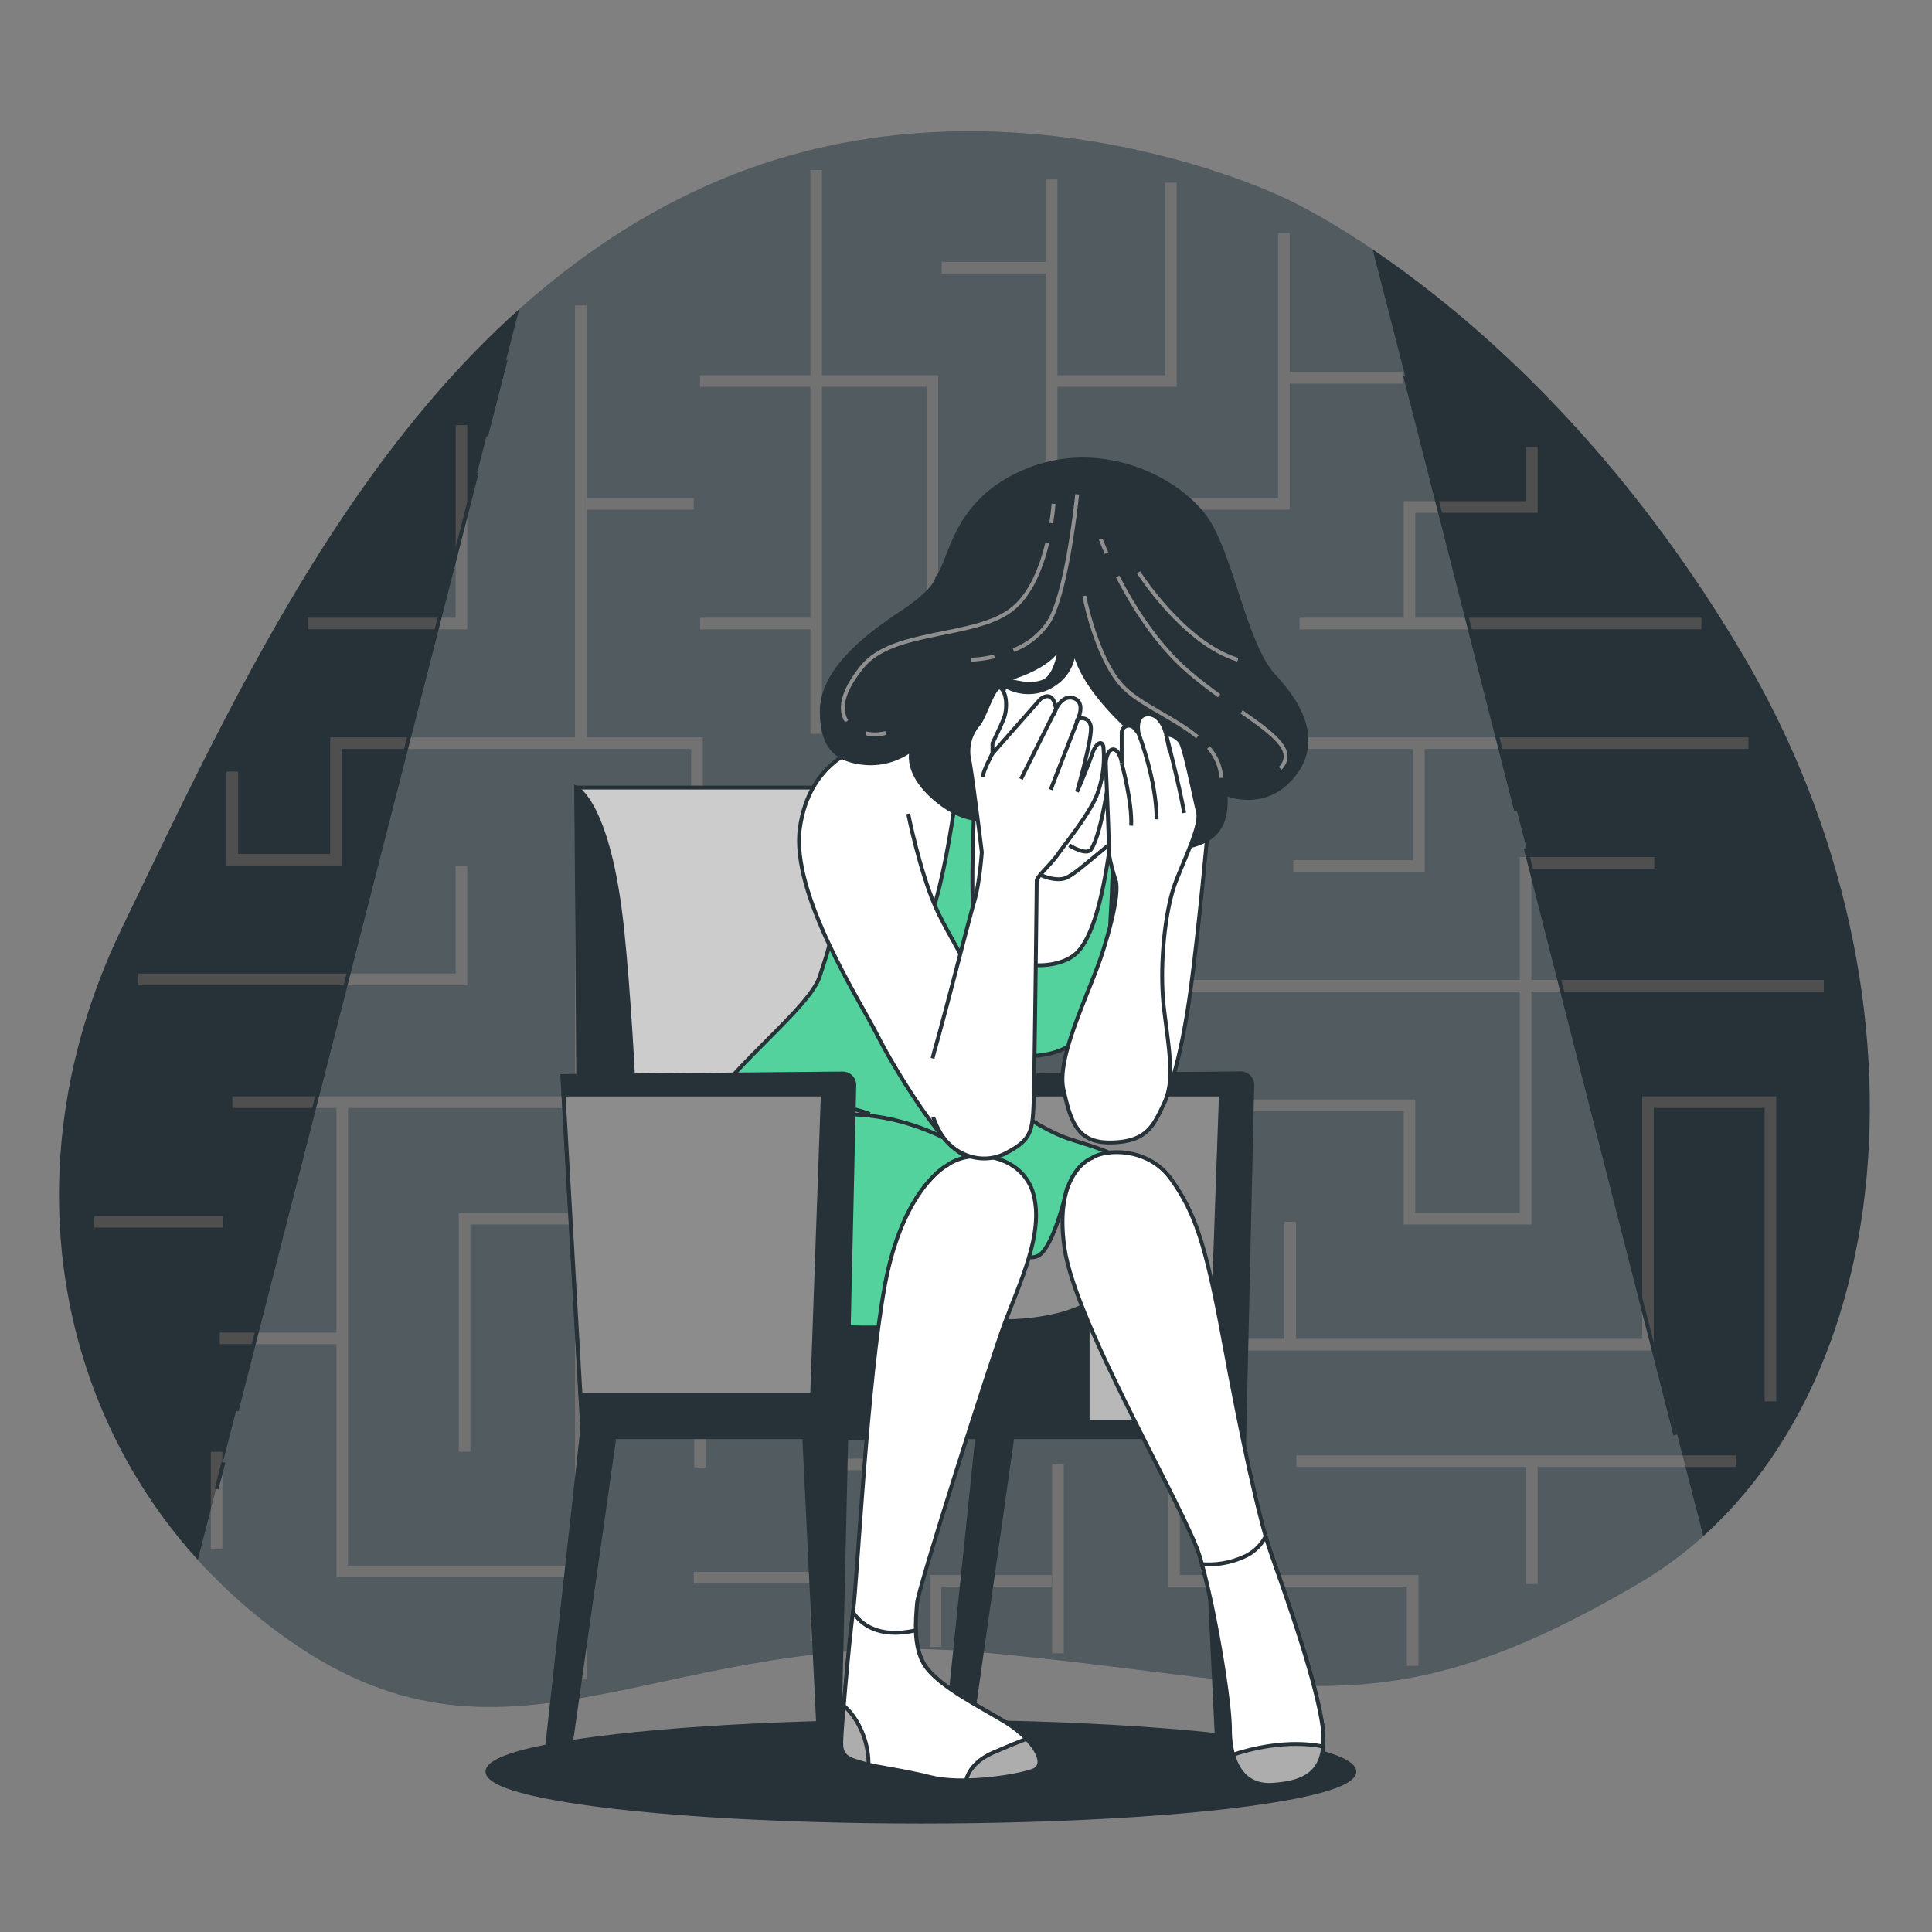 <svg xmlns="http://www.w3.org/2000/svg" viewBox="0 0 500 500"><rect x="0" y="0" width="500" height="500" fill="#808080" stroke="none"/><g id="freepik--background-simple--inject-16"><path d="M332.19,51.14S255,13.41,179.08,49.81,64.61,171.85,31.55,240.18,17.18,384.23,75,424.63s97.27-4.31,178.48,2.94,103,21.92,170.51-17.71,80-150.73,27.11-240.33S332.19,51.14,332.19,51.14Z" style="fill:#263238"></path></g><g id="freepik--Labyrinth--inject-16"><line x1="211.23" y1="44" x2="211.23" y2="189.89" style="fill:none;stroke:#4f4f4f;stroke-miterlimit:10;stroke-width:3px"></line><polyline points="181.17 98.61 241.29 98.61 241.29 159.73 303.03 159.73" style="fill:none;stroke:#4f4f4f;stroke-miterlimit:10;stroke-width:3px"></polyline><polyline points="332.27 60.3 332.27 130.39 303.03 130.39 303.03 255.09 472 255.09" style="fill:none;stroke:#4f4f4f;stroke-miterlimit:10;stroke-width:3px"></polyline><line x1="303.03" y1="192.33" x2="452.5" y2="192.33" style="fill:none;stroke:#4f4f4f;stroke-miterlimit:10;stroke-width:3px"></line><line x1="336.33" y1="161.36" x2="440.32" y2="161.36" style="fill:none;stroke:#4f4f4f;stroke-miterlimit:10;stroke-width:3px"></line><polyline points="364.77 161.36 364.77 131.21 396.45 131.21 396.45 115.72" style="fill:none;stroke:#4f4f4f;stroke-miterlimit:10;stroke-width:3px"></polyline><line x1="332.27" y1="97.79" x2="363.14" y2="97.79" style="fill:none;stroke:#4f4f4f;stroke-miterlimit:10;stroke-width:3px"></line><polyline points="272.97 98.61 303.03 98.61 303.03 47.26" style="fill:none;stroke:#4f4f4f;stroke-miterlimit:10;stroke-width:3px"></polyline><line x1="272.16" y1="46.44" x2="272.16" y2="132.02" style="fill:none;stroke:#4f4f4f;stroke-miterlimit:10;stroke-width:3px"></line><line x1="243.72" y1="69.27" x2="272.97" y2="69.27" style="fill:none;stroke:#4f4f4f;stroke-miterlimit:10;stroke-width:3px"></line><line x1="150.3" y1="79.05" x2="150.3" y2="192.33" style="fill:none;stroke:#4f4f4f;stroke-miterlimit:10;stroke-width:3px"></line><polyline points="60.13 199.67 60.13 222.49 86.94 222.49 86.94 192.33 180.36 192.33 180.36 224.93 241.29 224.93 241.29 193.96 273.78 193.96 273.78 255.9 150.3 255.9" style="fill:none;stroke:#4f4f4f;stroke-miterlimit:10;stroke-width:3px"></polyline><polyline points="150.3 224.93 150.3 285.24 60.13 285.24" style="fill:none;stroke:#4f4f4f;stroke-miterlimit:10;stroke-width:3px"></polyline><polyline points="88.56 286.06 88.56 406.68 150.3 406.68" style="fill:none;stroke:#4f4f4f;stroke-miterlimit:10;stroke-width:3px"></polyline><line x1="87.75" y1="346.37" x2="56.88" y2="346.37" style="fill:none;stroke:#4f4f4f;stroke-miterlimit:10;stroke-width:3px"></line><line x1="24.38" y1="316.21" x2="57.69" y2="316.21" style="fill:none;stroke:#4f4f4f;stroke-miterlimit:10;stroke-width:3px"></line><polyline points="35.76 253.46 119.43 253.46 119.43 224.12" style="fill:none;stroke:#4f4f4f;stroke-miterlimit:10;stroke-width:3px"></polyline><polyline points="120.24 375.71 120.24 315.4 242.91 315.4 242.91 286.06 364.77 286.06 364.77 315.4 394.82 315.4 394.82 223.3 428.13 223.3" style="fill:none;stroke:#4f4f4f;stroke-miterlimit:10;stroke-width:3px"></polyline><polyline points="334.71 224.12 367.2 224.12 367.2 192.33" style="fill:none;stroke:#4f4f4f;stroke-miterlimit:10;stroke-width:3px"></polyline><polyline points="458.19 362.67 458.19 285.24 426.51 285.24 426.51 348 243.72 348 243.72 378.97 211.23 378.97 211.23 424.61" style="fill:none;stroke:#4f4f4f;stroke-miterlimit:10;stroke-width:3px"></polyline><line x1="210.42" y1="408.31" x2="179.55" y2="408.31" style="fill:none;stroke:#4f4f4f;stroke-miterlimit:10;stroke-width:3px"></line><polyline points="211.23 348 150.3 348 150.3 434.39" style="fill:none;stroke:#4f4f4f;stroke-miterlimit:10;stroke-width:3px"></polyline><line x1="181.17" y1="348.81" x2="181.17" y2="379.78" style="fill:none;stroke:#4f4f4f;stroke-miterlimit:10;stroke-width:3px"></line><line x1="181.98" y1="316.21" x2="181.98" y2="286.87" style="fill:none;stroke:#4f4f4f;stroke-miterlimit:10;stroke-width:3px"></line><line x1="211.23" y1="255.9" x2="211.23" y2="286.87" style="fill:none;stroke:#4f4f4f;stroke-miterlimit:10;stroke-width:3px"></line><polyline points="242.1 426.24 242.1 409.12 272.16 409.12" style="fill:none;stroke:#4f4f4f;stroke-miterlimit:10;stroke-width:3px"></polyline><line x1="273.78" y1="427.87" x2="273.78" y2="378.97" style="fill:none;stroke:#4f4f4f;stroke-miterlimit:10;stroke-width:3px"></line><polyline points="303.84 348 303.84 409.12 365.58 409.12 365.58 431.13" style="fill:none;stroke:#4f4f4f;stroke-miterlimit:10;stroke-width:3px"></polyline><line x1="335.52" y1="378.15" x2="449.25" y2="378.15" style="fill:none;stroke:#4f4f4f;stroke-miterlimit:10;stroke-width:3px"></line><line x1="396.45" y1="378.97" x2="396.45" y2="409.94" style="fill:none;stroke:#4f4f4f;stroke-miterlimit:10;stroke-width:3px"></line><line x1="333.9" y1="348.81" x2="333.9" y2="316.21" style="fill:none;stroke:#4f4f4f;stroke-miterlimit:10;stroke-width:3px"></line><line x1="303.84" y1="286.06" x2="303.84" y2="316.21" style="fill:none;stroke:#4f4f4f;stroke-miterlimit:10;stroke-width:3px"></line><line x1="272.97" y1="347.18" x2="272.97" y2="317.03" style="fill:none;stroke:#4f4f4f;stroke-miterlimit:10;stroke-width:3px"></line><line x1="211.23" y1="161.36" x2="181.17" y2="161.36" style="fill:none;stroke:#4f4f4f;stroke-miterlimit:10;stroke-width:3px"></line><line x1="179.55" y1="130.39" x2="151.93" y2="130.39" style="fill:none;stroke:#4f4f4f;stroke-miterlimit:10;stroke-width:3px"></line><polyline points="79.62 161.36 119.43 161.36 119.43 110.02" style="fill:none;stroke:#4f4f4f;stroke-miterlimit:10;stroke-width:3px"></polyline><line x1="56.06" y1="375.71" x2="56.06" y2="400.97" style="fill:none;stroke:#4f4f4f;stroke-miterlimit:10;stroke-width:3px"></line></g><g id="freepik--Light--inject-16"><path d="M355.24,64.56c-14-9.48-23.05-13.42-23.05-13.42S255,13.41,179.08,49.81A190.5,190.5,0,0,0,134.36,80L51.19,403.7A141.3,141.3,0,0,0,75,424.63c57.78,40.39,97.27-4.31,178.48,2.94s103,21.92,170.51-17.71a104.18,104.18,0,0,0,16.82-12.33Z" style="fill:#fff;opacity:0.2"></path><line x1="125.82" y1="112.83" x2="130.87" y2="93.12" style="fill:none;stroke:#263238;stroke-miterlimit:10"></line><line x1="61.24" y1="365.14" x2="123.38" y2="122.35" style="fill:none;stroke:#263238;stroke-miterlimit:10"></line><line x1="56.06" y1="385.34" x2="57.83" y2="378.45" style="fill:none;stroke:#263238;stroke-miterlimit:10"></line><line x1="394.85" y1="219.55" x2="433.58" y2="371.36" style="fill:none;stroke:#263238;stroke-miterlimit:10"></line><line x1="363.67" y1="97.31" x2="392.38" y2="209.85" style="fill:none;stroke:#263238;stroke-miterlimit:10"></line></g><g id="freepik--Character--inject-16"><ellipse cx="238.33" cy="458.49" rx="112.17" ry="12.94" style="fill:#263238;stroke:#263238;stroke-miterlimit:10"></ellipse><path d="M244.15,456.48H250l12-84.55h49.14l4.11,84.85h4.84l4-176a3,3,0,0,0-3-3l-72.56.66-34.13,93.72,38.51-.23Z" style="fill:#263238;stroke:#263238;stroke-miterlimit:10"></path><polygon points="315.97 283.26 248.88 283.26 253.26 360.93 313.23 360.93 315.97 283.26" style="fill:#8c8c8c;stroke:#263238;stroke-miterlimit:10"></polygon><polygon points="150.28 285.9 149.14 203.82 256.14 203.82 264.06 341.38 155.94 341.38 150.28 285.9" style="fill:#ccc;stroke:#263238;stroke-miterlimit:10"></polygon><path d="M149.14,203.82s8.49,4,11.89,36.79,4.53,81.52,4.53,81.52l-15.74-16Z" style="fill:#263238;stroke:#263238;stroke-miterlimit:10"></path><rect x="203.49" y="337.98" width="105.86" height="30" rx="3.33" style="fill:#b8b8b8;stroke:#263238;stroke-miterlimit:10"></rect><rect x="203.49" y="337.98" width="77.99" height="30" style="fill:#263238;stroke:#263238;stroke-miterlimit:10"></rect><path d="M235.24,188s-12.41,4.38-17.77,8.52-7.3,17.77-3.89,30.43,1.46,16.8-1.46,25.8-27.27,26.29-33.35,40.9-2.19,30.19,7.06,39.68,31.64,10.23,38.46,10.23,14.12-.49,14.12-.49,21.42-1,37.73-5.36,27.27-18.74,23.13-28.72-17.77-12.42-23.61-14.61-12.91-7.06-15.1-8.76-4.62-3.9-4.62-3.9,4.14-6.08,8-7.79,14.85,2,22.64-15.82a33.12,33.12,0,0,0,1-11.44c-.73-5.36,0-9.25.25-18.26s8-16.07,6.81-26.78-20.45-21.42-37.73-18.26S235.24,188,235.24,188Z" style="fill:#53D29E;stroke:#263238;stroke-miterlimit:10"></path><path d="M197.65,292.48s21.67-10.72,47.39,2.37" style="fill:none;stroke:#263238;stroke-miterlimit:10"></path><path d="M201.33,286.84a41.63,41.63,0,0,1,23.79,1.47" style="fill:none;stroke:#263238;stroke-miterlimit:10"></path><path d="M253.11,189.91c-.58,9.46-2.44,42.42-.77,50.23,2,9.14,18.28,12.41,25.47,7.18s9.72-28.7,11.1-43.09c.49-5.18-1.91-10.86-5.37-16a40.48,40.48,0,0,0-26.63-4.88l-1.58.3c-1.25,2.15-2.06,3.72-2.06,3.72S253.2,188.29,253.11,189.91Z" style="fill:#fff;stroke:#263238;stroke-miterlimit:10"></path><path d="M249.07,192.47l-4-6.82c-7.56,1.58-9.8,2.32-9.8,2.32s-12.41,4.38-17.77,8.52-7.3,17.77-3.89,30.43c1.67,6.19,2,10.35,1.67,14,7.24,3.69,19,8.17,23.38,1.15C245.16,231.65,249.07,192.47,249.07,192.47Z" style="fill:#fff;stroke:#263238;stroke-miterlimit:10"></path><path d="M222.1,193.81s-12.66,3.41-15.09,20.45,15.58,44.79,20,53.56,16.8,29,22.64,31.16,11.93-8.77,11.93-20.45-15.34-34.33-19.48-43.82-7.06-24.1-7.06-24.1" style="fill:#fff;stroke:#263238;stroke-miterlimit:10"></path><path d="M312.66,214s-2.44,27-4.63,42.84-5.84,30.68-11.44,35.54-18.5.73-19.47-9.73S282,261,284.91,250.53s6.81-29.45,7.06-34.32S309.49,205,312.66,214Z" style="fill:#fff;stroke:#263238;stroke-miterlimit:10"></path><path d="M242.57,149.52s0,3-9.6,9.32-20.29,15.08-20.29,25.23,4.66,12.89,11.52,13.44A17.75,17.75,0,0,0,236,193.94s-2.19,5.48,5.48,12.34,14,6.31,17.28,4.94,31,10.14,41.68,9,17.55-3,16.72-14.8c0,0,9.88,4.38,17.28-4.39s2.47-18.37-4.66-26-10.42-28-16.45-38.94-26.66-22.34-46.67-14.67S246.41,144.86,242.57,149.52Z" style="fill:#263238;stroke:#263238;stroke-miterlimit:10"></path><path d="M294.66,148.11s11.62,18.34,25.69,22.63" style="fill:none;stroke:#8f8f8f;stroke-miterlimit:10"></path><path d="M321.33,184.22c8.54,6,14.13,10.13,10,14.64" style="fill:none;stroke:#8f8f8f;stroke-miterlimit:10"></path><path d="M289.25,149.19c3.78,7.39,10,17.5,18.26,24.6,2.67,2.3,5.37,4.36,8,6.26" style="fill:none;stroke:#8f8f8f;stroke-miterlimit:10"></path><path d="M284.88,139.55s.5,1.36,1.49,3.59" style="fill:none;stroke:#8f8f8f;stroke-miterlimit:10"></path><path d="M257.34,169.87a30.42,30.42,0,0,1-6.09.87" style="fill:none;stroke:#8f8f8f;stroke-miterlimit:10"></path><path d="M278.77,127.93s-2.55,25.34-7.34,33a19.43,19.43,0,0,1-9.15,7.33" style="fill:none;stroke:#8f8f8f;stroke-miterlimit:10"></path><path d="M224.09,189.78a10.82,10.82,0,0,0,5.14-.09" style="fill:none;stroke:#8f8f8f;stroke-miterlimit:10"></path><path d="M271.05,140.43c-1.47,6.17-4.25,13.6-9.41,17.46-9.78,7.34-30.57,4.9-38.52,14.68-5.51,6.78-5.83,11.34-4,14.1" style="fill:none;stroke:#8f8f8f;stroke-miterlimit:10"></path><path d="M272.65,130.38s-.12,2-.6,5" style="fill:none;stroke:#8f8f8f;stroke-miterlimit:10"></path><path d="M312.75,193.47a12.91,12.91,0,0,1,3.32,7.84" style="fill:none;stroke:#8f8f8f;stroke-miterlimit:10"></path><path d="M280.6,154.23s3,15.8,9.78,23.23c4.33,4.76,13.39,8.18,19.51,13.24" style="fill:none;stroke:#8f8f8f;stroke-miterlimit:10"></path><path d="M274.38,166.79s-.55,8-4.39,9.6-9.6-.55-9.6-.55S272.19,172.83,274.38,166.79Z" style="fill:#fff;stroke:#263238;stroke-miterlimit:10"></path><path d="M277.67,165.42A11,11,0,0,1,273,176.94a11.81,11.81,0,0,1-12.89.55s-2.19,7.13-4.94,18.1,4.39,20.56,8,25.77,10.15,7.12,12.89,5.75,5.75-4.38,13.7-10.68,12.34-18.1,12.62-18.92S278.22,180.5,277.67,165.42Z" style="fill:#fff;stroke:#263238;stroke-miterlimit:10"></path><path d="M287.25,199.53s-2,16-4.85,20.24c-1.22,1.83-5.67-1-5.67-1" style="fill:none;stroke:#263238;stroke-miterlimit:10"></path><path d="M276.14,307.6s-2.76,12.63-6.44,16.59S259.53,321,259.53,321s-10,18.91-8.28,20.05,18.43,2.08,28.9-3,9.39-26.1,6.56-29.78S280.11,304.48,276.14,307.6Z" style="fill:#8f8f8f;stroke:#263238;stroke-miterlimit:10"></path><path d="M245.07,301.6s-11.33,5.8-16,30.67-7.18,76.28-8.29,84.85-3,30.4-3,34,1.94,4.15,5.81,5.25,9.67,1.66,17.41,3.6,21.55,0,26.25-1.66-.27-8.57-7.18-12.71S244.24,437,240.1,432s-3-13.54-2.77-17.13S256.13,353,260,342.5s10.22-23.22,7.46-33.44S251.43,296.9,245.07,301.6Z" style="fill:#fff;stroke:#263238;stroke-miterlimit:10"></path><path d="M260,445.59c-6.91-4.15-15.76-8.57-19.9-13.55-2.3-2.75-3-6.6-3.09-10.11-9.76,2.2-14.3-1.73-16.27-4.7-1.11,8.64-3,30.3-3,33.88s1.94,4.15,5.81,5.25,9.67,1.66,17.41,3.6,21.55,0,26.25-1.66S266.91,449.73,260,445.59Z" style="fill:#fff;stroke:#263238;stroke-miterlimit:10"></path><path d="M223.52,456.36c.39.12.82.22,1.25.32a21.49,21.49,0,0,0-4.29-13,12.71,12.71,0,0,0-2.13-2.22c-.38,4.63-.64,8.37-.64,9.68C217.71,454.71,219.65,455.26,223.52,456.36Z" style="fill:#adadad;stroke:#263238;stroke-miterlimit:10"></path><path d="M250,460.76c6.77-.11,14-1.35,17.19-2.46s1.88-4.78-1.54-8.29c-2.2.84-5,2-8.68,3.59C252.12,455.77,250.51,458.74,250,460.76Z" style="fill:#adadad;stroke:#263238;stroke-miterlimit:10"></path><path d="M282.66,299.66s-10,3.32-7.19,23.22,31.51,68,35.1,80.14,7.74,36.76,7.74,44.5,2.77,14.92,11.06,14.37,14.92-3,12.71-16.3-10.23-35.1-13.27-43.95-7.46-29.29-12.16-54.72-7.46-33.16-13.54-41.73S285.7,297.45,282.66,299.66Z" style="fill:#fff;stroke:#263238;stroke-miterlimit:10"></path><path d="M328.81,401.64c-.39-1.15-.82-2.51-1.26-4.05a11.29,11.29,0,0,1-5.92,5.43,22.12,22.12,0,0,1-10.56,1.78c3.47,12.63,7.24,35.34,7.24,42.72,0,7.74,2.77,14.92,11.06,14.37s14.92-3,12.71-16.3S331.85,410.49,328.81,401.64Z" style="fill:#fff;stroke:#263238;stroke-miterlimit:10"></path><path d="M342.44,452c-9.34-1.87-18.92.65-23.31,2.1,1.32,4.76,4.41,8.2,10.24,7.81C336.1,461.44,341.74,459.72,342.44,452Z" style="fill:#adadad;stroke:#263238;stroke-miterlimit:10"></path><path d="M241.34,273.92c.2-.83.42-1.7.67-2.58,2.75-9.6,8.79-33.53,10.16-38.19s1.92-12.61,1.92-12.61-2.47-20.29-3.29-24.13a10.61,10.61,0,0,1,2.47-9c1.64-1.92,4.11-10.69,5.75-9.32s1.65,5.48.83,7.67-3,6.59-3,6.59V195l12.34-14s3.29-3,4.11,2.47c0,0,1.65-3.84,4.66-2.74S279,186,279,186s2.74-.82,3.29,1.92-3.56,17-3.56,17,2.74-6.31,3.84-9.6,2.74-3.84,3-1.92a27.55,27.55,0,0,1-1.92,12.89c-2.19,4.94-7.95,12.06-9.87,14.81s-5.48,5.76-5.48,6.85-.55,51.28-.83,58.13-.82,9.05-7.13,12.34-13.73.45-17-5.31a22.79,22.79,0,0,1-1.83-4" style="fill:#fff;stroke:#263238;stroke-miterlimit:10"></path><line x1="279.04" y1="185.99" x2="271.91" y2="204.36" style="fill:none;stroke:#263238;stroke-miterlimit:10"></line><line x1="273.28" y1="183.52" x2="264.23" y2="201.62" style="fill:none;stroke:#263238;stroke-miterlimit:10"></line><path d="M256.83,195s-2.47,4.66-2.47,6" style="fill:none;stroke:#263238;stroke-miterlimit:10"></path><path d="M287,221.09c0-5.49-.82-22.49-.82-23.58s.55-3.57,1.92-3.57,2.19,2.74,2.19,3.57v-7.68a1.87,1.87,0,0,1,3.29-1.37l1.1,1.37s-1.1-4.94,2.47-4.94,4.66,5.21,4.66,5.21a4.54,4.54,0,0,1,3.84,2.2c1.1,2.19,3.56,14.53,4.39,17.82s-3,11-5.76,18.1-4.39,21.93-3,33.17,2.74,18.38,0,24.13-4.39,9.88-13.43,10.15-10.7-5.21-12.62-13.71,6.86-25.23,10.15-35.65,4.11-16.45,3.29-18.64A55.07,55.07,0,0,1,287,221.09Z" style="fill:#fff;stroke:#263238;stroke-miterlimit:10"></path><path d="M290.28,197.51s2.74,9.87,2.47,16.17" style="fill:none;stroke:#263238;stroke-miterlimit:10"></path><path d="M294.67,189.83s4.66,12.06,4.66,22.21" style="fill:none;stroke:#263238;stroke-miterlimit:10"></path><path d="M301.8,190.1s3.56,13.71,4.66,20.29" style="fill:none;stroke:#263238;stroke-miterlimit:10"></path><path d="M141.12,456.41H147l12-84.48h49.14l4.09,84.48h4.86l4-175.59a3,3,0,0,0-3-3l-72.56.66,5.16,91.42Z" style="fill:#263238;stroke:#263238;stroke-miterlimit:10"></path><polygon points="212.94 283.26 145.85 283.26 150.23 360.93 210.19 360.93 212.94 283.26" style="fill:#8c8c8c;stroke:#263238;stroke-miterlimit:10"></polygon></g></svg>